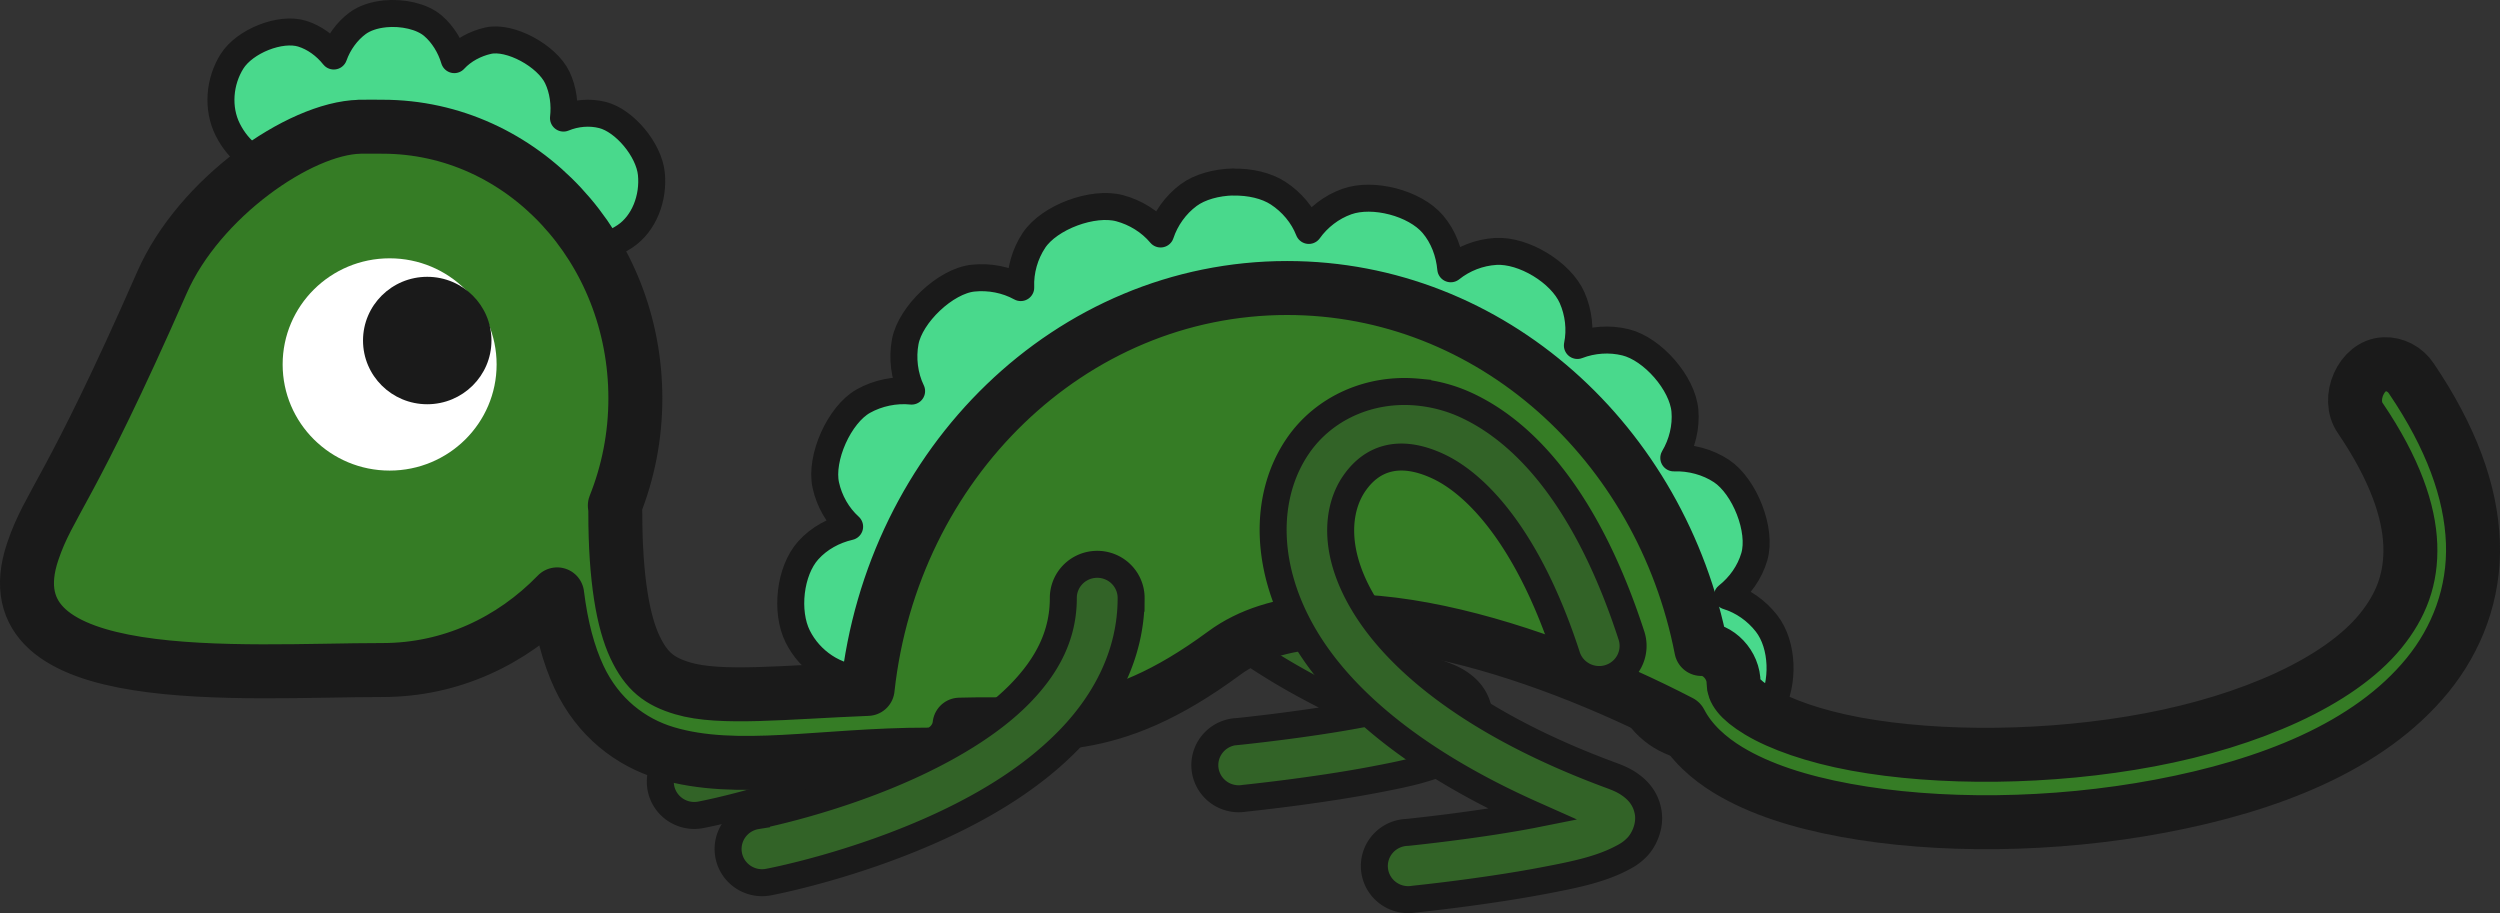 <?xml version="1.0" encoding="UTF-8" standalone="no"?>
<!-- Created with Inkscape (http://www.inkscape.org/) -->

<svg
   xmlns:dc="http://purl.org/dc/elements/1.1/"
   xmlns:cc="http://creativecommons.org/ns#"
   xmlns:rdf="http://www.w3.org/1999/02/22-rdf-syntax-ns#"
   xmlns:svg="http://www.w3.org/2000/svg"
   xmlns="http://www.w3.org/2000/svg"
   xmlns:sodipodi="http://sodipodi.sourceforge.net/DTD/sodipodi-0.dtd"
   xmlns:inkscape="http://www.inkscape.org/namespaces/inkscape"
   inkscape:version="0.48.5 r10040"
   version="1.1"
   id="svg3431"
   height="33.839"
   width="92.644"
   sodipodi:docname="iguana.svg"
   inkscape:export-filename="/home/vg/Project/boa/x-ray/assets/iguana.png"
   inkscape:export-xdpi="90.43"
   inkscape:export-ydpi="90.43">
  <rect width="100%" height="100%" fill="#333333" stroke="none"/>
  <sodipodi:namedview
     id="base"
     pagecolor="#ffffff"
     bordercolor="#666666"
     borderopacity="1.0"
     inkscape:pageopacity="0.0"
     inkscape:pageshadow="2"
     inkscape:zoom="1"
     inkscape:cx="74.674896"
     inkscape:cy="22.515491"
     inkscape:document-units="px"
     inkscape:current-layer="layer1"
     showgrid="false"
     inkscape:window-width="1366"
     inkscape:window-height="715"
     inkscape:window-x="0"
     inkscape:window-y="0"
     inkscape:window-maximized="1"
     fit-margin-top="0"
     fit-margin-left="0"
     fit-margin-right="0"
     fit-margin-bottom="0" />
  <defs
     id="defs3433" />
  <g
     inkscape:label="Layer 1"
     inkscape:groupmode="layer"
     id="layer1"
     transform="translate(-9.047,-46.226)">
    <path
       inkscape:connector-curvature="0"
       style="color:#000000;fill:#49d98c;fill-opacity:1;fill-rule:nonzero;stroke:#1a1a1a;stroke-width:1;stroke-linecap:round;stroke-linejoin:round;stroke-miterlimit:4;stroke-opacity:1;stroke-dasharray:none;marker:none;visibility:visible;display:inline;overflow:visible;enable-background:accumulate"
       d="m 54.745,52.969 c -0.618,0.015 -1.235,0.181 -1.649,0.487 -0.483,0.357 -0.852,0.874 -1.04,1.441 -0.385,-0.461 -0.93,-0.797 -1.512,-0.954 -0.995,-0.269 -2.611,0.334 -3.18,1.188 -0.338,0.507 -0.518,1.138 -0.491,1.752 -0.53,-0.293 -1.163,-0.414 -1.767,-0.35 -1.026,0.108 -2.323,1.35 -2.513,2.356 -0.113,0.6 -0.036,1.27 0.236,1.83 -0.607,-0.063 -1.254,0.072 -1.786,0.37 -0.898,0.503 -1.613,2.115 -1.394,3.115 0.129,0.589 0.44,1.137 0.883,1.538 -0.58,0.133 -1.129,0.43 -1.531,0.876 -0.688,0.763 -0.85,2.276 -0.393,3.193 0.457,0.917 1.403,1.556 2.434,1.577 1.031,0.022 1.979,-0.414 2.552,-1.266 0.572,-0.851 0.636,-1.52 0.314,-2.492 -0.167,-0.504 -0.461,-0.92 -0.844,-1.246 0.49,-0.097 0.962,-0.309 1.354,-0.662 0.763,-0.688 0.933,-1.08 0.942,-2.103 0.005,-0.512 -0.131,-0.972 -0.373,-1.382 0.454,0.083 0.914,0.051 1.394,-0.117 0.973,-0.34 1.25,-0.642 1.669,-1.577 0.209,-0.468 0.253,-0.949 0.196,-1.421 0.392,0.26 0.84,0.417 1.354,0.448 1.03,0.062 1.486,-0.117 2.218,-0.837 0.366,-0.36 0.604,-0.787 0.726,-1.246 0.284,0.383 0.665,0.693 1.139,0.896 0.947,0.405 1.532,0.402 2.454,-0.058 0.464,-0.232 0.837,-0.552 1.099,-0.954 0.159,0.452 0.432,0.856 0.824,1.188 0.786,0.663 1.38,0.847 2.395,0.662 0.512,-0.093 0.968,-0.308 1.335,-0.623 0.025,0.478 0.168,0.955 0.451,1.382 0.568,0.854 1.075,1.154 2.1,1.266 0.519,0.056 1.01,-0.015 1.453,-0.214 -0.119,0.461 -0.123,0.949 0.02,1.441 0.285,0.984 0.635,1.378 1.57,1.811 0.467,0.216 0.956,0.28 1.433,0.234 -0.266,0.39 -0.437,0.852 -0.471,1.363 -0.069,1.021 0.129,1.424 0.844,2.161 0.362,0.374 0.801,0.628 1.276,0.759 -0.396,0.295 -0.703,0.686 -0.903,1.168 -0.392,0.946 -0.441,1.737 0.098,2.609 0.539,0.872 1.521,1.39 2.552,1.363 1.031,-0.027 1.962,-0.6 2.454,-1.499 0.492,-0.899 0.473,-2.305 -0.157,-3.115 -0.369,-0.474 -0.883,-0.838 -1.453,-1.012 0.469,-0.37 0.833,-0.882 1.001,-1.46 0.287,-0.983 -0.36,-2.604 -1.217,-3.174 -0.509,-0.338 -1.15,-0.508 -1.767,-0.487 0.31,-0.521 0.465,-1.149 0.412,-1.752 -0.09,-1.019 -1.197,-2.284 -2.199,-2.531 -0.587,-0.145 -1.223,-0.1 -1.786,0.117 0.121,-0.588 0.047,-1.222 -0.196,-1.772 -0.415,-0.937 -1.797,-1.774 -2.827,-1.713 -0.609,0.036 -1.196,0.265 -1.669,0.643 -0.053,-0.597 -0.275,-1.197 -0.667,-1.655 -0.668,-0.779 -2.208,-1.181 -3.18,-0.837 -0.568,0.201 -1.067,0.586 -1.413,1.071 -0.219,-0.563 -0.629,-1.05 -1.139,-1.382 -0.431,-0.281 -1.05,-0.424 -1.669,-0.409 z"
       id="path5440" />
    <path
       inkscape:connector-curvature="0"
       id="path8263"
       d="m 23.31,46.74 c -0.391,0.038 -0.75,0.156 -1.009,0.347 -0.393,0.291 -0.711,0.727 -0.885,1.215 -0.306,-0.385 -0.723,-0.69 -1.176,-0.829 -0.805,-0.247 -2.12,0.278 -2.592,1.021 -0.472,0.743 -0.559,1.744 -0.161,2.536 0.398,0.792 1.096,1.337 1.931,1.404 0.835,0.068 1.195,-0.107 1.796,-0.733 0.279,-0.29 0.468,-0.621 0.575,-0.991 0.209,0.302 0.474,0.547 0.822,0.725 0.756,0.387 1.099,0.39 1.878,0.061 0.356,-0.15 0.647,-0.384 0.874,-0.667 0.082,0.375 0.245,0.739 0.502,1.048 0.559,0.67 0.781,0.841 1.617,0.886 0.383,0.021 0.736,-0.056 1.056,-0.215 -0.065,0.36 -0.054,0.741 0.054,1.128 0.24,0.862 0.541,1.197 1.307,1.56 0.766,0.363 1.597,0.222 2.308,-0.252 0.711,-0.474 1.068,-1.424 0.978,-2.318 -0.09,-0.894 -0.996,-1.971 -1.811,-2.178 -0.467,-0.119 -0.99,-0.076 -1.446,0.114 0.059,-0.51 -0.013,-1.05 -0.229,-1.503 -0.381,-0.801 -1.745,-1.551 -2.564,-1.365 -0.461,0.104 -0.922,0.342 -1.253,0.702 -0.145,-0.487 -0.426,-0.943 -0.792,-1.256 -0.409,-0.35 -1.13,-0.504 -1.781,-0.441 z"
       style="color:#000000;fill:#49d98c;fill-opacity:1;stroke:#1a1a1a;stroke-width:1;stroke-linecap:round;stroke-linejoin:round;stroke-miterlimit:4;stroke-opacity:1;stroke-dasharray:none;marker:none;visibility:visible;display:inline;overflow:visible;enable-background:accumulate" />
    <path
       inkscape:connector-curvature="0"
       id="path4379"
       d="m 55.303,57.019 c -1.792,-0.169 -3.48,0.596 -4.436,1.986 -1.275,1.853 -1.293,4.61 0.353,7.262 1.422,2.291 4.138,4.534 8.343,6.406 -0.045,0.009 -0.053,0.011 -0.098,0.019 -2.054,0.391 -4.554,0.643 -4.554,0.643 a 1.256,1.246 0 1 0 0.255,2.473 c 0,0 2.553,-0.26 4.77,-0.681 1.109,-0.211 2.076,-0.402 2.886,-0.818 0.202,-0.104 0.405,-0.21 0.628,-0.448 0.223,-0.238 0.479,-0.739 0.393,-1.266 -0.086,-0.527 -0.401,-0.833 -0.648,-1.012 -0.246,-0.179 -0.484,-0.273 -0.746,-0.37 -5.097,-1.884 -7.841,-4.238 -9.089,-6.25 -1.248,-2.011 -1.043,-3.64 -0.412,-4.556 0.63,-0.916 1.638,-1.321 3.102,-0.643 1.463,0.679 3.371,2.713 4.77,7.009 a 1.257,1.247 0 1 0 2.395,-0.759 c -1.531,-4.701 -3.721,-7.402 -6.105,-8.508 -0.596,-0.277 -1.209,-0.43 -1.806,-0.487 z"
       style="font-size:medium;font-style:normal;font-variant:normal;font-weight:normal;font-stretch:normal;text-indent:0;text-align:start;text-decoration:none;line-height:normal;letter-spacing:normal;word-spacing:normal;text-transform:none;direction:ltr;block-progression:tb;writing-mode:lr-tb;text-anchor:start;baseline-shift:baseline;color:#000000;fill:#326327;fill-opacity:1;stroke:#1a1a1a;stroke-width:1;stroke-miterlimit:4;stroke-dasharray:none;marker:none;visibility:visible;display:inline;overflow:visible;enable-background:accumulate;font-family:Sans;-inkscape-font-specification:Sans" />
    <path
       inkscape:connector-curvature="0"
       id="path4375"
       d="m 47.038,64.656 a 1.256,1.246 0 0 0 -1.099,1.246 c 0,1.363 -0.588,2.492 -1.59,3.524 -1.002,1.032 -2.427,1.903 -3.887,2.59 -2.919,1.373 -5.889,1.947 -5.889,1.947 a 1.259,1.249 0 1 0 0.471,2.453 c 0,0 3.23,-0.604 6.498,-2.142 1.634,-0.769 3.295,-1.777 4.613,-3.135 1.318,-1.357 2.297,-3.139 2.297,-5.237 a 1.256,1.246 0 0 0 -1.413,-1.246 z"
       style="font-size:medium;font-style:normal;font-variant:normal;font-weight:normal;font-stretch:normal;text-indent:0;text-align:start;text-decoration:none;line-height:normal;letter-spacing:normal;word-spacing:normal;text-transform:none;direction:ltr;block-progression:tb;writing-mode:lr-tb;text-anchor:start;baseline-shift:baseline;color:#000000;fill:#326327;fill-opacity:1;stroke:#1a1a1a;stroke-width:1;stroke-miterlimit:4;stroke-dasharray:none;marker:none;visibility:visible;display:inline;overflow:visible;enable-background:accumulate;font-family:Sans;-inkscape-font-specification:Sans" />
    <path
       inkscape:connector-curvature="0"
       id="path3589"
       d="m 22.373,50.924 c -2.224,0.051 -5.947,2.639 -7.32,5.763 -3.447,7.843 -4.177,8.162 -4.79,9.969 -1.772,5.226 7.786,4.4 12.962,4.4 2.517,0 4.785,-1.068 6.469,-2.804 0.151,1.208 0.414,2.222 0.815,3.076 0.698,1.484 1.903,2.41 3.225,2.804 2.645,0.788 5.779,0.058 9.694,0.058 0.573,0.013 1.115,-0.497 1.178,-1.11 3.165,-0.099 5.495,0.529 9.803,-2.648 3.821,-2.818 11.8,-0.096 16.906,2.551 0.386,0.75 1.058,1.347 1.794,1.791 1.159,0.698 2.631,1.167 4.331,1.48 3.4,0.626 7.677,0.598 11.669,-0.156 3.993,-0.754 7.717,-2.184 9.893,-4.848 1.088,-1.332 1.755,-3.036 1.685,-4.926 -0.07,-1.89 -0.819,-3.914 -2.283,-6.075 -0.223,-0.339 -0.611,-0.543 -0.997,-0.526 -0.85,0.025 -1.406,1.281 -0.888,2.005 1.281,1.891 1.802,3.447 1.848,4.692 0.046,1.246 -0.334,2.249 -1.105,3.193 -1.544,1.889 -4.839,3.329 -8.553,4.03 -3.713,0.701 -7.824,0.72 -10.89,0.156 -1.533,-0.282 -2.803,-0.734 -3.588,-1.207 -0.785,-0.473 -0.942,-0.805 -0.942,-1.051 0.01,-0.672 -0.571,-1.287 -1.196,-1.266 -1.487,-7.638 -7.799,-13.376 -15.347,-13.376 -8.029,0 -14.635,6.491 -15.547,14.856 -3.059,0.122 -5.462,0.394 -6.849,-0.019 -0.856,-0.255 -1.343,-0.618 -1.776,-1.538 -0.432,-0.92 -0.725,-2.51 -0.725,-4.965 0.003,-0.091 -0.003,-0.183 -0.018,-0.273 0.488,-1.22 0.761,-2.56 0.761,-3.972 0,-5.561 -4.192,-10.066 -9.368,-10.066 -0.245,0 -0.534,-0.007 -0.852,0 z"
       style="color:#000000;fill:#357c25;fill-opacity:1;fill-rule:nonzero;stroke:#1a1a1a;stroke-width:2;stroke-linecap:round;stroke-linejoin:round;stroke-miterlimit:4;stroke-opacity:1;stroke-dasharray:none;marker:none;visibility:visible;display:inline;overflow:visible;enable-background:accumulate"
       sodipodi:nodetypes="sssscssccscssssscccsssssccscssccsss" />
    <path
       sodipodi:type="arc"
       style="color:#000000;fill:#ffffff;fill-opacity:1;fill-rule:nonzero;stroke:none;stroke-width:5;marker:none;visibility:visible;display:inline;overflow:visible;enable-background:accumulate"
       id="path4365"
       sodipodi:cx="22.223356"
       sodipodi:cy="47.765476"
       sodipodi:rx="6.3134532"
       sodipodi:ry="6.3134532"
       d="m 28.537,47.765 c 0,3.487 -2.827,6.313 -6.313,6.313 -3.487,0 -6.313,-2.827 -6.313,-6.313 0,-3.487 2.827,-6.313 6.313,-6.313 3.487,0 6.313,2.827 6.313,6.313 z"
       transform="matrix(0.628,0,0,0.623,9.529,29.974)" />
    <path
       transform="matrix(0.377,0,0,0.374,16.501,40.981)"
       d="m 28.537,47.765 c 0,3.487 -2.827,6.313 -6.313,6.313 -3.487,0 -6.313,-2.827 -6.313,-6.313 0,-3.487 2.827,-6.313 6.313,-6.313 3.487,0 6.313,2.827 6.313,6.313 z"
       sodipodi:ry="6.3134532"
       sodipodi:rx="6.3134532"
       sodipodi:cy="47.765476"
       sodipodi:cx="22.223356"
       id="path4367"
       style="color:#000000;fill:#1a1a1a;fill-opacity:1;fill-rule:nonzero;stroke:none;stroke-width:5;marker:none;visibility:visible;display:inline;overflow:visible;enable-background:accumulate"
       sodipodi:type="arc" />
    <path
       inkscape:connector-curvature="0"
       id="path4373"
       d="m 49.55,67.148 a 1.256,1.246 0 0 0 -1.099,1.246 c 0,1.363 -0.588,2.492 -1.59,3.524 -1.002,1.032 -2.427,1.903 -3.887,2.59 -2.919,1.373 -5.889,1.947 -5.889,1.947 a 1.259,1.249 0 1 0 0.471,2.453 c 0,0 3.23,-0.604 6.498,-2.142 1.634,-0.769 3.295,-1.777 4.613,-3.135 1.318,-1.357 2.297,-3.139 2.297,-5.237 a 1.256,1.246 0 0 0 -1.413,-1.246 z"
       style="font-size:medium;font-style:normal;font-variant:normal;font-weight:normal;font-stretch:normal;text-indent:0;text-align:start;text-decoration:none;line-height:normal;letter-spacing:normal;word-spacing:normal;text-transform:none;direction:ltr;block-progression:tb;writing-mode:lr-tb;text-anchor:start;baseline-shift:baseline;color:#000000;fill:#326327;fill-opacity:1;stroke:#1a1a1a;stroke-width:1;stroke-miterlimit:4;stroke-dasharray:none;marker:none;visibility:visible;display:inline;overflow:visible;enable-background:accumulate;font-family:Sans;-inkscape-font-specification:Sans" />
    <path
       inkscape:connector-curvature="0"
       id="path4377"
       d="m 61.585,60.757 c -1.792,-0.169 -3.48,0.596 -4.436,1.986 -1.275,1.853 -1.293,4.61 0.353,7.262 1.422,2.291 4.138,4.534 8.343,6.406 -0.045,0.009 -0.053,0.011 -0.098,0.019 -2.054,0.391 -4.554,0.643 -4.554,0.643 a 1.256,1.246 0 1 0 0.255,2.473 c 0,0 2.553,-0.26 4.77,-0.681 1.109,-0.211 2.076,-0.402 2.886,-0.818 0.202,-0.104 0.405,-0.21 0.628,-0.448 0.223,-0.238 0.479,-0.739 0.393,-1.266 -0.086,-0.527 -0.401,-0.833 -0.648,-1.012 -0.246,-0.179 -0.484,-0.273 -0.746,-0.37 -5.097,-1.884 -7.841,-4.238 -9.089,-6.25 -1.248,-2.011 -1.043,-3.64 -0.412,-4.556 0.63,-0.916 1.638,-1.321 3.102,-0.643 1.463,0.679 3.371,2.713 4.77,7.009 A 1.257,1.247 0 1 0 69.496,69.752 C 67.965,65.051 65.775,62.35 63.391,61.244 62.795,60.967 62.182,60.814 61.585,60.757 z"
       style="font-size:medium;font-style:normal;font-variant:normal;font-weight:normal;font-stretch:normal;text-indent:0;text-align:start;text-decoration:none;line-height:normal;letter-spacing:normal;word-spacing:normal;text-transform:none;direction:ltr;block-progression:tb;writing-mode:lr-tb;text-anchor:start;baseline-shift:baseline;color:#000000;fill:#326327;fill-opacity:1;stroke:#1a1a1a;stroke-width:1;stroke-miterlimit:4;stroke-dasharray:none;marker:none;visibility:visible;display:inline;overflow:visible;enable-background:accumulate;font-family:Sans;-inkscape-font-specification:Sans" />
  </g>
</svg>
